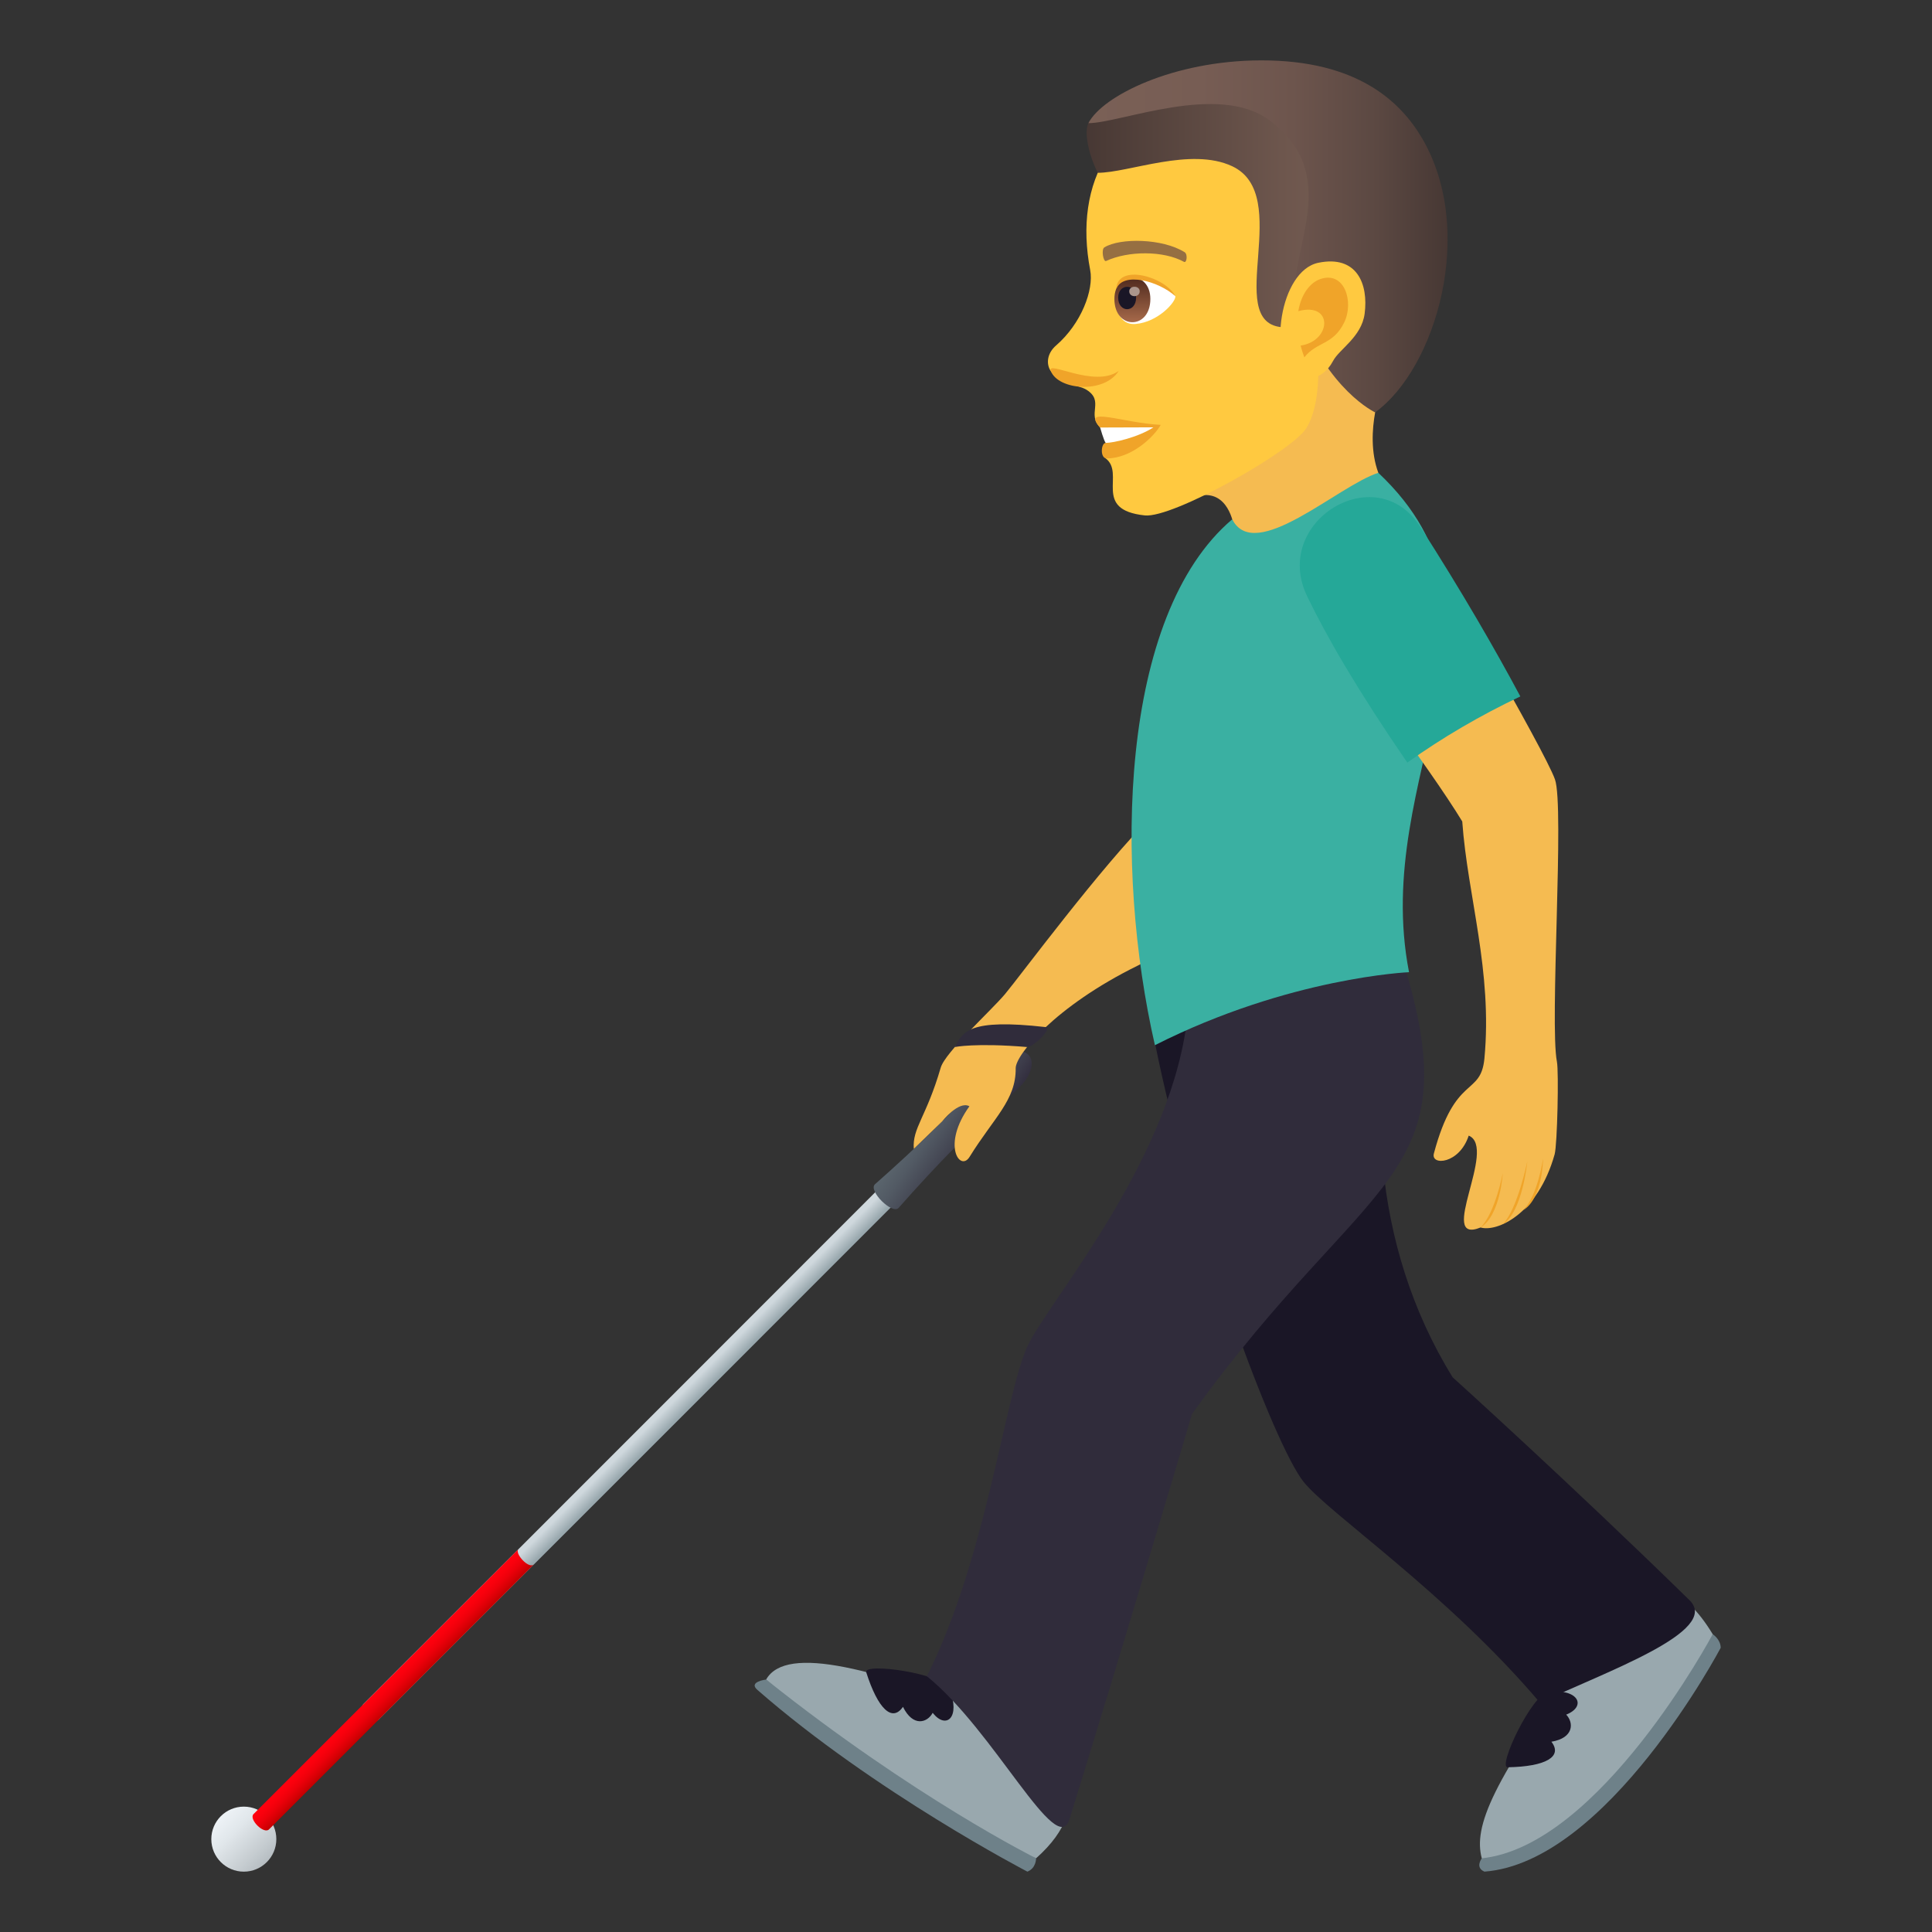 <?xml version="1.0" encoding="utf-8"?>
<!-- Generator: Adobe Illustrator 15.0.0, SVG Export Plug-In . SVG Version: 6.00 Build 0)  -->
<!DOCTYPE svg PUBLIC "-//W3C//DTD SVG 1.1//EN" "http://www.w3.org/Graphics/SVG/1.1/DTD/svg11.dtd">
<svg version="1.1" id="Layer_1" xmlns:x="http://ns.adobe.com/Extensibility/1.0/" xmlns:i="http://ns.adobe.com/AdobeIllustrator/10.0/" xmlns:graph="http://ns.adobe.com/Graphs/1.0/"
	 xmlns="http://www.w3.org/2000/svg" xmlns:xlink="http://www.w3.org/1999/xlink" xmlns:a="http://ns.adobe.com/AdobeSVGViewerExtensions/3.0/"
	 x="0px" y="0px" width="64px" height="64px" viewBox="0 0 64 64" enable-background="new 0 0 64 64" xml:space="preserve">
<rect x="0" y="0" width="64" height="64" fill="#333333" stroke="none"/>
<linearGradient id="SVGID_1_" gradientUnits="userSpaceOnUse" x1="-583.03" y1="-265.846" x2="-580.876" y2="-265.846" gradientTransform="matrix(0.707 0.707 -0.707 0.707 231.597 660.403)">
	<stop  offset="0" style="stop-color:#ECF1F5"/>
	<stop  offset="0.272" style="stop-color:#E1E7EB"/>
	<stop  offset="0.742" style="stop-color:#C5CCD0"/>
	<stop  offset="1" style="stop-color:#B3BABF"/>
	<a:midPointStop  offset="0" style="stop-color:#ECF1F5"/>
	<a:midPointStop  offset="0.586" style="stop-color:#ECF1F5"/>
	<a:midPointStop  offset="1" style="stop-color:#B3BABF"/>
</linearGradient>
<circle fill="url(#SVGID_1_)" cx="8.077" cy="60.924" r="1.077"/>
<linearGradient id="SVGID_2_" gradientUnits="userSpaceOnUse" x1="-125.349" y1="124.514" x2="-124.807" y2="124.514" gradientTransform="matrix(0.707 0.707 -0.707 0.707 197.298 48.601)">
	<stop  offset="0.085" style="stop-color:#CFD8DD"/>
	<stop  offset="0.891" style="stop-color:#A0AEB4"/>
	<stop  offset="1" style="stop-color:#99A8AE"/>
	<a:midPointStop  offset="0.085" style="stop-color:#CFD8DD"/>
	<a:midPointStop  offset="0.52" style="stop-color:#CFD8DD"/>
	<a:midPointStop  offset="1" style="stop-color:#99A8AE"/>
</linearGradient>
<path fill="url(#SVGID_2_)" d="M29.747,39.76l-0.51-0.51c0,0-13.077,13.088-17.189,17.191c-0.248,0.25,0.261,0.76,0.511,0.51
	C16.683,52.832,29.747,39.76,29.747,39.76z"/>
<linearGradient id="SVGID_3_" gradientUnits="userSpaceOnUse" x1="-125.448" y1="135.58" x2="-124.727" y2="135.58" gradientTransform="matrix(0.707 0.707 -0.707 0.707 197.298 48.601)">
	<stop  offset="0" style="stop-color:#FF000E"/>
	<stop  offset="0.234" style="stop-color:#FA000D"/>
	<stop  offset="0.501" style="stop-color:#EC000A"/>
	<stop  offset="0.784" style="stop-color:#D60005"/>
	<stop  offset="1" style="stop-color:#BF0000"/>
	<a:midPointStop  offset="0" style="stop-color:#FF000E"/>
	<a:midPointStop  offset="0.679" style="stop-color:#FF000E"/>
	<a:midPointStop  offset="1" style="stop-color:#BF0000"/>
</linearGradient>
<path fill="url(#SVGID_3_)" d="M17.687,51.822c-0.168,0.17-0.647-0.367-0.515-0.5c0,0-7.833,7.83-8.772,8.77
	c-0.17,0.171,0.34,0.68,0.511,0.509C9.915,59.598,17.687,51.822,17.687,51.822z"/>
<linearGradient id="SVGID_4_" gradientUnits="userSpaceOnUse" x1="-98.373" y1="81.57" x2="-96.263" y2="81.57" gradientTransform="matrix(0.819 0.574 -0.574 0.819 158.103 26.34)">
	<stop  offset="0" style="stop-color:#5B666E"/>
	<stop  offset="0.3" style="stop-color:#525A64"/>
	<stop  offset="0.839" style="stop-color:#3C3B49"/>
	<stop  offset="1" style="stop-color:#343040"/>
	<a:midPointStop  offset="0" style="stop-color:#5B666E"/>
	<a:midPointStop  offset="0.577" style="stop-color:#5B666E"/>
	<a:midPointStop  offset="1" style="stop-color:#343040"/>
</linearGradient>
<path fill="url(#SVGID_4_)" d="M29.77,40.011c-0.211,0.236-1.022-0.571-0.784-0.782c1.395-1.231,2.725-2.51,3.925-3.924
	c0.971-1.053,1.839-0.187,0.785,0.782C32.279,37.287,31.001,38.617,29.77,40.011z"/>
<path fill="#F5BB51" d="M40.713,22.718c0,0-1.463,2.037-2.545,4.309c-1.668,1.646-4.398,5.336-4.875,5.903
	c-0.461,0.549-1.982,1.924-2.131,2.439c-0.477,1.641-0.945,1.996-0.891,2.688l0.936-0.906c0,0,0.553-0.703,0.906-0.504
	c-0.928,1.287-0.309,2.18,0.004,1.678c0.803-1.299,1.543-1.881,1.529-2.941c-0.004-0.43,1.291-2.043,4.041-3.396
	c1.672-0.825,2.924-2.463,3.75-3.944c0.785-1.299,2.236-2.219,2.697-3.086C43.455,23.339,42.127,23.378,40.713,22.718z"/>
<path fill="#302C3B" d="M34.021,34.684c0.209,0.018,0.854-0.635,0.621-0.66c-2.559-0.291-2.748,0.158-3.012,0.66
	C31.631,34.684,32.318,34.541,34.021,34.684z"/>
<path fill="#F5BB51" d="M39.34,16.556c1.133-0.539,1.457,0.451,1.533,0.867c0.25,1.365,5.359-0.195,4.785-1.762
	c-0.5-1.363,0.168-2.992,0.168-2.992C45.07,12.238,42.307,7.359,39.34,16.556z"/>
<path fill="#FFC940" d="M40.264,3.039c-3.441,0.551-4.705,3.01-4.15,5.908c0.125,0.654-0.295,1.775-1.129,2.496
	c-0.303,0.262-0.332,0.609-0.184,0.84c0.291,0.455,0.928,0.459,1.195,0.631c0.596,0.379,0,0.799,0.447,1.248
	c0.205,0.203,0.789-0.066,0.172,1.014c0.688,0.502-0.459,1.711,1.309,1.898c0.928,0.098,4.852-2.115,5.342-2.879
	c0.514-0.801,0.393-2.283,0.393-2.283c2.643-0.762,3.576-3.068,3.006-5.482C45.869,3.052,42.496,2.683,40.264,3.039z"/>
<path fill="#F0A429" d="M36.443,14.162c0.324,0.197,0.184,0.51,0.184,0.51c-0.156,0-0.195,0.514,0.035,0.514
	c0.807,0,1.547-0.693,1.789-1.111C37.189,14.011,35.803,13.441,36.443,14.162z"/>
<path fill="#FFFFFF" d="M36.443,14.162c0,0,0.125,0.441,0.184,0.51c0.252,0,1.074-0.182,1.582-0.516L36.443,14.162z"/>
<linearGradient id="SVGID_5_" gradientUnits="userSpaceOnUse" x1="30.423" y1="11.726" x2="40.065" y2="11.726" gradientTransform="matrix(1 0 0 1 5.573 -5.016)">
	<stop  offset="0" style="stop-color:#473834"/>
	<stop  offset="0.056" style="stop-color:#4B3B36"/>
	<stop  offset="0.669" style="stop-color:#6D564D"/>
	<stop  offset="1" style="stop-color:#7A6056"/>
	<a:midPointStop  offset="0" style="stop-color:#473834"/>
	<a:midPointStop  offset="0.43" style="stop-color:#473834"/>
	<a:midPointStop  offset="1" style="stop-color:#7A6056"/>
</linearGradient>
<path fill="url(#SVGID_5_)" d="M45.457,4.632c-2.447-3.684-8.943-1.453-9.402-0.553c-0.164,0.324,0.041,1.127,0.309,1.645
	c1.033,0,3.08-0.863,4.455-0.217c2.037,0.959-0.275,5.104,1.605,5.328C42.719,10.871,46.502,6.466,45.457,4.632z"/>
<linearGradient id="SVGID_6_" gradientUnits="userSpaceOnUse" x1="30.481" y1="12.846" x2="42.38" y2="12.846" gradientTransform="matrix(1 0 0 1 5.573 -5.016)">
	<stop  offset="0" style="stop-color:#7A6056"/>
	<stop  offset="0.312" style="stop-color:#775D54"/>
	<stop  offset="0.569" style="stop-color:#6D554D"/>
	<stop  offset="0.805" style="stop-color:#5B4842"/>
	<stop  offset="1" style="stop-color:#473834"/>
	<a:midPointStop  offset="0" style="stop-color:#7A6056"/>
	<a:midPointStop  offset="0.746" style="stop-color:#7A6056"/>
	<a:midPointStop  offset="1" style="stop-color:#473834"/>
</linearGradient>
<path fill="url(#SVGID_6_)" d="M47.1,4.566C46.398,3.382,44.982,1.992,41.768,2c-2.904,0.006-5.254,1.18-5.713,2.08
	c1.066,0,4.305-1.359,5.996-0.096c2.633,1.969,0.338,4.643,0.959,6.322c0.971,2.629,2.543,3.354,2.543,3.354
	C47.574,12.199,48.912,7.63,47.1,4.566z"/>
<path fill="#F0A429" d="M34.809,12.287c0.238,0.635,1.764,0.771,2.25,0C36.256,12.869,34.67,11.917,34.809,12.287z"/>
<path fill="#FFC940" d="M43.67,8.705c-1.285,0.266-1.686,3.168-0.723,3.799c0.135,0.088,0.838,0.166,1.211-0.545
	c0.205-0.393,0.943-0.793,1.047-1.564C45.336,9.404,44.947,8.441,43.67,8.705z"/>
<path id="Path_78_" fill="#F0A429" d="M43.738,9.244c-0.328,0.111-0.635,0.488-0.729,1.063c1.158-0.314,1.105,0.986,0.076,1.141
	c0.033,0.127,0.072,0.256,0.123,0.389c0.41-0.523,0.951-0.402,1.318-1.15C44.859,10.009,44.547,8.968,43.738,9.244z"/>
<path fill="#FFFFFF" d="M38.936,9.814c0.018,0.186-0.57,0.855-1.316,0.918c-0.426,0.035-0.578-0.293-0.674-0.648
	C36.854,8.671,38.516,9.173,38.936,9.814z"/>
<linearGradient id="Path_1_" gradientUnits="userSpaceOnUse" x1="31.939" y1="15.69" x2="31.939" y2="14.204" gradientTransform="matrix(1 0 0 1 5.573 -5.016)">
	<stop  offset="0" style="stop-color:#A6694A"/>
	<stop  offset="1" style="stop-color:#4F2A1E"/>
	<a:midPointStop  offset="0" style="stop-color:#A6694A"/>
	<a:midPointStop  offset="0.5" style="stop-color:#A6694A"/>
	<a:midPointStop  offset="1" style="stop-color:#4F2A1E"/>
</linearGradient>
<path id="Path_77_" fill="url(#Path_1_)" d="M36.916,9.904c0,1.027,1.191,1.027,1.191,0C38.107,8.949,36.916,8.949,36.916,9.904z"/>
<path id="Path_76_" fill="#1A1626" d="M37.041,9.859c0,0.512,0.594,0.512,0.594-0.002C37.635,9.38,37.041,9.38,37.041,9.859z"/>
<path id="Path_75_" fill="#AB968C" d="M37.408,9.65c0,0.215,0.346,0.215,0.346,0C37.754,9.449,37.408,9.449,37.408,9.65z"/>
<path fill="#F0A429" d="M38.936,9.814c-0.32-0.641-1.916-1.107-1.959-0.242C37.201,8.99,38.385,9.31,38.936,9.814z"/>
<path id="Path_74_" fill="#966F42" d="M39.24,8.353c-0.73-0.457-2.133-0.479-2.654-0.16c-0.113,0.061-0.039,0.494,0.055,0.453
	c0.729-0.34,1.902-0.348,2.582,0.029C39.314,8.722,39.352,8.417,39.24,8.353z"/>
<path fill="#6E8189" d="M25.379,55.637c0,0-0.598,0.07-0.293,0.34C28.965,59.367,34.033,62,34.033,62
	c0.293-0.111,0.289-0.441,0.289-0.441L25.379,55.637z"/>
<path fill="#99A8AE" d="M33.379,56.984c-4.373-1.709-7.33-2.523-8-1.348c4.912,3.918,8.943,5.922,8.943,5.922
	C36.42,59.691,35.213,58.066,33.379,56.984z"/>
<path fill="#1A1626" d="M28.695,55.396c0.387,1.219,0.861,1.664,1.217,1.145c0.334,0.68,0.809,0.527,0.984,0.199
	c0.447,0.566,0.934,0.154,0.555-0.795C31.221,55.43,28.592,55.068,28.695,55.396z"/>
<path fill="#6E8189" d="M49.086,61.559c0,0-0.234,0.307,0.088,0.441C53.25,61.695,57,54.586,57,54.586
	c0-0.281-0.264-0.451-0.264-0.451L49.086,61.559z"/>
<path fill="#99A8AE" d="M52.609,54.711c-3.217,4.314-3.801,5.809-3.523,6.848c3.916-0.41,7.65-7.424,7.65-7.424
	C54.764,50.885,53.178,53.951,52.609,54.711z"/>
<path fill="#1A1626" d="M49.943,58.543c1.266-0.021,1.832-0.354,1.449-0.846c0.748-0.125,0.746-0.631,0.49-0.898
	c0.672-0.264,0.432-0.855-0.576-0.762C50.746,56.111,49.602,58.547,49.943,58.543z"/>
<path fill="#1A1626" d="M46.455,31.766c-8.221-1.225-8.197,2.777-8.197,2.777c1.205,6,3.934,13.297,4.922,14.541
	c0.828,1.043,4.754,3.684,7.836,7.322c2.156-1.023,6.002-2.369,4.951-3.398c-3.998-3.91-7.846-7.383-7.846-7.383
	C45.389,41.207,45.244,35.92,46.455,31.766z"/>
<path fill="#302C3B" d="M46.455,31.766c0,0-5.223-2.567-7.162,2.24c-0.664,4.631-4.568,9.125-5.252,10.58
	c-0.746,1.59-1.354,6.998-3.338,10.941c2.234,1.801,4.307,6.088,4.727,4.732c1.865-6.021,4.059-13.424,4.059-13.424
	C45.352,38.709,48.748,39.148,46.455,31.766z"/>
<path fill="#3AB0A2" d="M46.676,32.205c0,0-3.967,0.168-8.418,2.418c-1.344-5.858-1.199-14.233,2.561-17.42
	c0.752,1.479,3.496-1.109,4.84-1.541C50.715,20.431,45.391,25.603,46.676,32.205z"/>
<path fill="#F5BB51" d="M51.51,25.818c-0.18-0.502-1.193-2.334-2.215-4.131c-1.164,0.574-2.311,1.176-3.424,1.816
	c0.998,1.363,2.025,2.813,2.568,3.709c0.176,2.477,1.008,4.95,0.734,7.856c-0.125,1.26-0.971,0.502-1.674,3.143
	c-0.111,0.412,0.844,0.357,1.154-0.592c0.967,0.398-1.076,3.637,0.393,3.043c0.531,0.158,1.891-0.422,2.453-2.422
	c0.09-0.322,0.141-2.746,0.076-3.07C51.33,33.924,51.828,26.703,51.51,25.818z"/>
<path fill="#F0A429" d="M49.781,38.867c0,0-0.248,1.305-0.734,1.795C49.703,40.258,49.781,38.867,49.781,38.867z"/>
<path fill="#F0A429" d="M50.594,38.473c0,0-0.326,1.592-0.813,2.082C50.438,40.148,50.594,38.473,50.594,38.473z"/>
<path fill="#F0A429" d="M51.115,38.381c0,0-0.17,1.219-0.656,1.709C51.115,39.684,51.115,38.381,51.115,38.381z"/>
<path fill="#25A898" d="M50.363,23.07c-0.809-1.516-1.947-3.49-3.314-5.621c-1.471-2.295-4.939-0.164-3.748,2.303
	c0.646,1.34,1.678,3.123,3.318,5.51C47.783,24.431,49.043,23.695,50.363,23.07z"/>
</svg>
